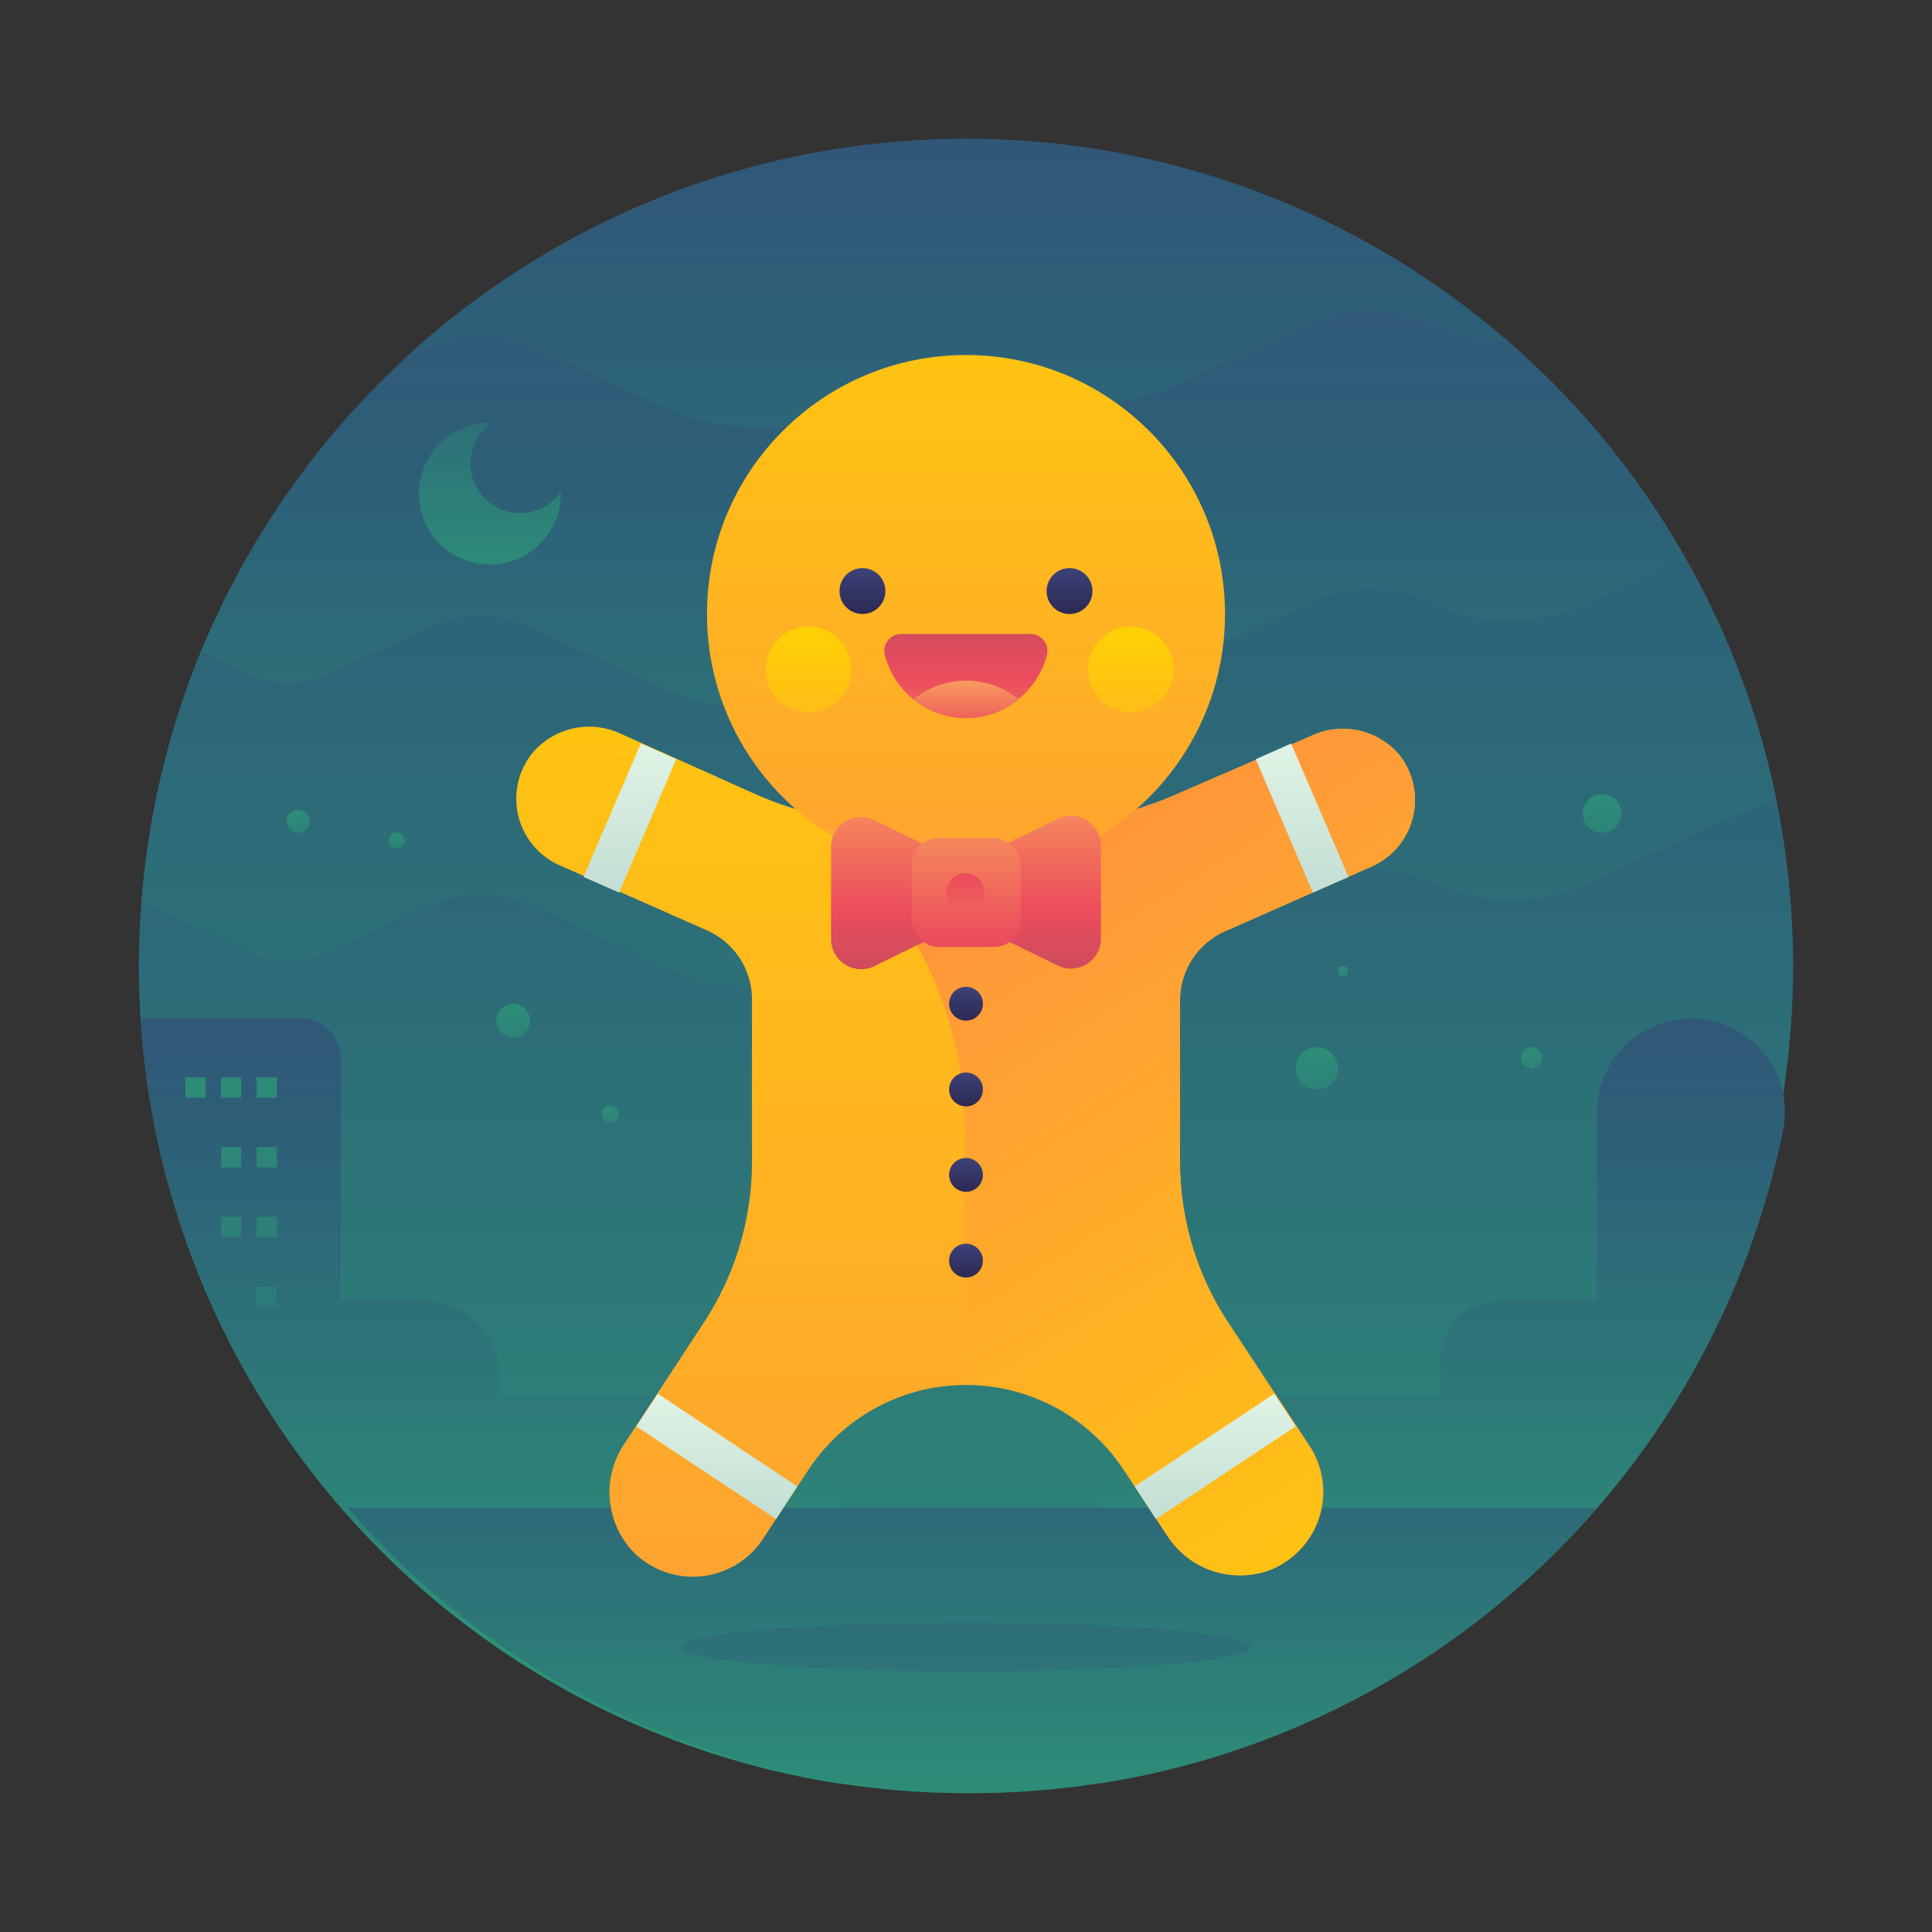 <svg xmlns="http://www.w3.org/2000/svg" xmlns:xlink="http://www.w3.org/1999/xlink" viewBox="0 0 64 64"><rect x="0" y="0" width="64" height="64" fill="#333333" stroke="none"/><defs><style>.cls-1{fill:url(#linear-gradient);}.cls-2{fill:url(#linear-gradient-2);}.cls-3{fill:url(#linear-gradient-3);}.cls-4{fill:url(#linear-gradient-4);}.cls-5{fill:url(#linear-gradient-5);}.cls-6{fill:url(#linear-gradient-6);}.cls-7{fill:url(#linear-gradient-7);}.cls-8{fill:url(#linear-gradient-8);}.cls-9{fill:url(#linear-gradient-9);}.cls-10{fill:url(#linear-gradient-10);}.cls-11{fill:url(#linear-gradient-11);}.cls-12{fill:url(#linear-gradient-12);}.cls-13{fill:url(#linear-gradient-13);}.cls-14{fill:url(#linear-gradient-14);}.cls-15{fill:url(#linear-gradient-15);}.cls-16{fill:url(#linear-gradient-16);}.cls-17{fill:url(#linear-gradient-17);}.cls-18{fill:url(#linear-gradient-18);}.cls-19{fill:url(#linear-gradient-19);}.cls-20{fill:url(#linear-gradient-20);}.cls-21{fill:url(#linear-gradient-21);}.cls-22{fill:url(#linear-gradient-22);}.cls-23{fill:url(#linear-gradient-23);}.cls-24{fill:url(#linear-gradient-24);}.cls-25{fill:url(#linear-gradient-25);}.cls-26{fill:url(#linear-gradient-26);}.cls-27{fill:url(#linear-gradient-27);}.cls-28{fill:url(#linear-gradient-28);}.cls-29{fill:url(#linear-gradient-29);}.cls-30{fill:url(#linear-gradient-30);}.cls-31{fill:url(#linear-gradient-31);}.cls-32{fill:url(#linear-gradient-32);}.cls-33{fill:url(#linear-gradient-33);}.cls-34{fill:url(#linear-gradient-34);}.cls-35{fill:url(#linear-gradient-35);}.cls-36{fill:url(#linear-gradient-36);}.cls-37{fill:url(#linear-gradient-37);}.cls-38{fill:url(#linear-gradient-39);}.cls-39{fill:url(#linear-gradient-40);}.cls-40{fill:url(#linear-gradient-42);}.cls-41{fill:url(#linear-gradient-43);}.cls-42{fill:url(#linear-gradient-45);}.cls-43{fill:url(#linear-gradient-46);}.cls-44{fill:url(#linear-gradient-48);}.cls-45{fill:url(#linear-gradient-49);}.cls-46{fill:url(#linear-gradient-51);}.cls-47{fill:url(#linear-gradient-52);}.cls-48{fill:url(#linear-gradient-53);}.cls-49{fill:url(#linear-gradient-54);}.cls-50{fill:url(#linear-gradient-66);}.cls-51{fill:url(#linear-gradient-67);}</style><linearGradient id="linear-gradient" x1="32" y1="61.25" x2="32" y2="-12.78" gradientUnits="userSpaceOnUse"><stop offset="0" stop-color="#2d9178"/><stop offset="0.52" stop-color="#2d5f78"/><stop offset="1" stop-color="#3c4178"/></linearGradient><linearGradient id="linear-gradient-2" x1="31.77" y1="63.75" x2="31.77" y2="-45.84" gradientUnits="userSpaceOnUse"><stop offset="0" stop-color="#2d9178"/><stop offset="0.44" stop-color="#2d5f78"/><stop offset="1" stop-color="#3c4178"/></linearGradient><linearGradient id="linear-gradient-3" x1="31.25" y1="38.17" x2="31.25" y2="-14.01" gradientUnits="userSpaceOnUse"><stop offset="0" stop-color="#2d9178"/><stop offset="0.43" stop-color="#2d5f78"/><stop offset="1" stop-color="#3c4178"/></linearGradient><linearGradient id="linear-gradient-4" x1="31.68" y1="34.33" x2="31.68" y2="-11.17" xlink:href="#linear-gradient"/><linearGradient id="linear-gradient-5" x1="17" y1="32.75" x2="17" y2="46.46" xlink:href="#linear-gradient-2"/><linearGradient id="linear-gradient-6" x1="9.88" y1="26.5" x2="9.88" y2="35.65" xlink:href="#linear-gradient-2"/><linearGradient id="linear-gradient-7" x1="13.14" y1="27.35" x2="13.14" y2="33.7" xlink:href="#linear-gradient-2"/><linearGradient id="linear-gradient-8" x1="43.62" y1="34.06" x2="43.62" y2="51.14" xlink:href="#linear-gradient-2"/><linearGradient id="linear-gradient-9" x1="44.49" y1="31.84" x2="44.49" y2="36.1" xlink:href="#linear-gradient-2"/><linearGradient id="linear-gradient-10" x1="20.21" y1="36.4" x2="20.21" y2="43.12" xlink:href="#linear-gradient-2"/><linearGradient id="linear-gradient-11" x1="53.07" y1="25.75" x2="53.07" y2="41.24" xlink:href="#linear-gradient-2"/><linearGradient id="linear-gradient-12" x1="50.73" y1="34.38" x2="50.73" y2="42.91" xlink:href="#linear-gradient-2"/><linearGradient id="linear-gradient-13" x1="16.23" y1="54.33" x2="16.23" y2="22.1" xlink:href="#linear-gradient"/><linearGradient id="linear-gradient-14" x1="47.77" y1="54.33" x2="47.77" y2="22.1" xlink:href="#linear-gradient"/><linearGradient id="linear-gradient-15" x1="32.21" y1="60.67" x2="32.21" y2="34.31" xlink:href="#linear-gradient"/><linearGradient id="linear-gradient-16" x1="32" y1="7.64" x2="32" y2="115.39" gradientUnits="userSpaceOnUse"><stop offset="0" stop-color="#ffd600"/><stop offset="0.48" stop-color="#ff9c38"/><stop offset="1" stop-color="#ff5147"/></linearGradient><linearGradient id="linear-gradient-17" x1="53.2" y1="57.77" x2="17.95" y2="1.66" xlink:href="#linear-gradient-16"/><linearGradient id="linear-gradient-18" x1="20.87" y1="21.74" x2="20.87" y2="40.64" gradientUnits="userSpaceOnUse"><stop offset="0.02" stop-color="#f0ffef"/><stop offset="0.54" stop-color="#b4d3ca"/><stop offset="0.99" stop-color="#94aac7"/></linearGradient><linearGradient id="linear-gradient-19" x1="43.13" y1="21.74" x2="43.13" y2="40.64" xlink:href="#linear-gradient-18"/><linearGradient id="linear-gradient-20" x1="23.75" y1="43.74" x2="23.75" y2="59.63" xlink:href="#linear-gradient-18"/><linearGradient id="linear-gradient-21" x1="40.25" y1="43.74" x2="40.25" y2="59.63" xlink:href="#linear-gradient-18"/><linearGradient id="linear-gradient-22" x1="32" y1="1.71" x2="32" y2="67.43" xlink:href="#linear-gradient-16"/><linearGradient id="linear-gradient-23" x1="28.57" y1="17.19" x2="28.57" y2="21.19" gradientUnits="userSpaceOnUse"><stop offset="0" stop-color="#208ca3"/><stop offset="0.42" stop-color="#3c4178"/><stop offset="1" stop-color="#241b3c"/></linearGradient><linearGradient id="linear-gradient-24" x1="26.78" y1="20.15" x2="26.78" y2="37.07" xlink:href="#linear-gradient-16"/><linearGradient id="linear-gradient-25" x1="712.6" y1="17.19" x2="712.6" y2="21.19" gradientTransform="matrix(-1, 0, 0, 1, 748.03, 0)" xlink:href="#linear-gradient-23"/><linearGradient id="linear-gradient-26" x1="37.46" y1="20.15" x2="37.46" y2="37.07" xlink:href="#linear-gradient-16"/><linearGradient id="linear-gradient-27" x1="32" y1="28.29" x2="32" y2="17.65" gradientUnits="userSpaceOnUse"><stop offset="0" stop-color="#ffbe5d"/><stop offset="0.55" stop-color="#ec4d5c"/><stop offset="1" stop-color="#9e485d"/></linearGradient><linearGradient id="linear-gradient-28" x1="32" y1="21.8" x2="32" y2="26.24" xlink:href="#linear-gradient-27"/><linearGradient id="linear-gradient-29" x1="29.34" y1="23.9" x2="29.34" y2="35.23" xlink:href="#linear-gradient-27"/><linearGradient id="linear-gradient-30" x1="34.66" y1="23.9" x2="34.66" y2="35.23" xlink:href="#linear-gradient-27"/><linearGradient id="linear-gradient-31" x1="32" y1="24.69" x2="32" y2="36.3" xlink:href="#linear-gradient-27"/><linearGradient id="linear-gradient-32" x1="31.98" y1="34.82" x2="31.98" y2="24.38" xlink:href="#linear-gradient-27"/><linearGradient id="linear-gradient-33" x1="716.03" y1="31.48" x2="716.03" y2="34.44" gradientTransform="matrix(-1, 0, 0, 1, 748.03, 0)" xlink:href="#linear-gradient-23"/><linearGradient id="linear-gradient-34" x1="716.03" y1="34.32" x2="716.03" y2="37.28" gradientTransform="matrix(-1, 0, 0, 1, 748.03, 0)" xlink:href="#linear-gradient-23"/><linearGradient id="linear-gradient-35" x1="716.03" y1="37.16" x2="716.03" y2="40.12" gradientTransform="matrix(-1, 0, 0, 1, 748.03, 0)" xlink:href="#linear-gradient-23"/><linearGradient id="linear-gradient-36" x1="716.03" y1="40" x2="716.03" y2="42.95" gradientTransform="matrix(-1, 0, 0, 1, 748.03, 0)" xlink:href="#linear-gradient-23"/><linearGradient id="linear-gradient-37" x1="47.52" y1="21.49" x2="47.52" y2="40.66" xlink:href="#linear-gradient-2"/><linearGradient id="linear-gradient-39" x1="46.59" y1="21.49" x2="46.59" y2="40.66" xlink:href="#linear-gradient-2"/><linearGradient id="linear-gradient-40" x1="14.38" y1="22.25" x2="14.38" y2="41.42" xlink:href="#linear-gradient-2"/><linearGradient id="linear-gradient-42" x1="13.45" y1="22.25" x2="13.45" y2="41.42" xlink:href="#linear-gradient-2"/><linearGradient id="linear-gradient-43" x1="19.49" y1="19.09" x2="19.49" y2="28.91" xlink:href="#linear-gradient-2"/><linearGradient id="linear-gradient-45" x1="19.02" y1="19.09" x2="19.02" y2="28.91" xlink:href="#linear-gradient-2"/><linearGradient id="linear-gradient-46" x1="20.88" y1="14.57" x2="20.88" y2="24.39" xlink:href="#linear-gradient-2"/><linearGradient id="linear-gradient-48" x1="20.4" y1="14.57" x2="20.4" y2="24.39" xlink:href="#linear-gradient-2"/><linearGradient id="linear-gradient-49" x1="43.14" y1="15.87" x2="43.14" y2="25.69" xlink:href="#linear-gradient-2"/><linearGradient id="linear-gradient-51" x1="42.67" y1="15.87" x2="42.67" y2="25.69" xlink:href="#linear-gradient-2"/><linearGradient id="linear-gradient-52" x1="6.48" y1="33.79" x2="6.48" y2="73.86" xlink:href="#linear-gradient"/><linearGradient id="linear-gradient-53" x1="7.65" y1="33.79" x2="7.65" y2="73.86" xlink:href="#linear-gradient"/><linearGradient id="linear-gradient-54" x1="8.83" y1="33.79" x2="8.83" y2="73.86" xlink:href="#linear-gradient"/><linearGradient id="linear-gradient-66" x1="32" y1="62.25" x2="32" y2="39.42" xlink:href="#linear-gradient"/><linearGradient id="linear-gradient-67" x1="16.23" y1="19.75" x2="16.23" y2="-0.09" xlink:href="#linear-gradient-3"/></defs><title>Gingerbread man</title><g id="Layer_3" data-name="Layer 3"><circle class="cls-1" cx="32" cy="32" r="27.4"/><path class="cls-2" d="M55.79,18.42,52.7,19.86a5.93,5.93,0,0,1-5.11.08,4.88,4.88,0,0,0-4.23-.06L39,21.9a6.66,6.66,0,0,1-5.62,0h0a4.1,4.1,0,0,0-3.45,0l-1.58.74a7.61,7.61,0,0,1-6.42,0l-4.34-2a4,4,0,0,0-3.35,0l-3.47,1.61a2.89,2.89,0,0,1-2.44,0L6.7,21.47a27.24,27.24,0,0,0-2,8.4l3.65,1.7a2.89,2.89,0,0,0,2.44,0L14.25,30a4,4,0,0,1,3.35,0l4.34,2a7.61,7.61,0,0,0,6.42,0l1.58-.74a4.1,4.1,0,0,1,3.45,0l1.94.9a2.06,2.06,0,0,0,1.74,0l6.27-2.91a4.7,4.7,0,0,1,4-.06,6.17,6.17,0,0,0,5.31.05l4-1.85a21.73,21.73,0,0,1,2.2-.88A27.2,27.2,0,0,0,55.79,18.42Z"/><path class="cls-3" d="M55.84,18.5a27.51,27.51,0,0,0-6-7.3,6.15,6.15,0,0,1-2.41-.59,5,5,0,0,0-4.21.09l-4.2,2a6.66,6.66,0,0,1-5.62,0h0a4.1,4.1,0,0,0-3.45,0l-1.58.73a7.61,7.61,0,0,1-6.42,0l-4.34-2a4,4,0,0,0-3.35,0l-.61.28a27.45,27.45,0,0,0-7,9.89l1.67.78a2.89,2.89,0,0,0,2.44,0l3.47-1.61a4,4,0,0,1,3.35,0l4.34,2a7.61,7.61,0,0,0,6.42,0L29.93,22a4.1,4.1,0,0,1,3.45,0h0A6.66,6.66,0,0,0,39,22l4.33-2a4.7,4.7,0,0,1,4-.06,6.17,6.17,0,0,0,5.31.05Z"/><path class="cls-4" d="M32,4.6a27.3,27.3,0,0,0-18.57,7.26l.82-.38a4,4,0,0,1,3.35,0l4.34,2a7.61,7.61,0,0,0,6.42,0l1.58-.74a4.1,4.1,0,0,1,3.45,0h0a6.66,6.66,0,0,0,5.62,0l4.35-2a4.86,4.86,0,0,1,4.1,0,6.16,6.16,0,0,0,2.49.57A27.28,27.28,0,0,0,32,4.6Z"/><circle class="cls-5" cx="17" cy="33.81" r="0.56"/><circle class="cls-6" cx="9.88" cy="27.21" r="0.38"/><circle class="cls-7" cx="13.14" cy="27.84" r="0.26"/><circle class="cls-8" cx="43.62" cy="35.39" r="0.7"/><circle class="cls-9" cx="44.49" cy="32.17" r="0.17"/><circle class="cls-10" cx="20.21" cy="36.92" r="0.28"/><circle class="cls-11" cx="53.07" cy="26.95" r="0.64"/><circle class="cls-12" cx="50.73" cy="35.04" r="0.35"/></g><g id="Layer_2" data-name="Layer 2"><path class="cls-13" d="M21.55,46.25h-5v-.61A2.56,2.56,0,0,0,14,43.08H11.29v-8a1.35,1.35,0,0,0-1.35-1.35H4.66A27.4,27.4,0,0,0,27.79,59.08V48.67H23.36v-.6A1.81,1.81,0,0,0,21.55,46.25Z"/><path class="cls-14" d="M56,33.75h0a3.1,3.1,0,0,0-3.1,3.1v6.24h-3.2a2,2,0,0,0-2,2v1.13H40.85v2.42H36.42V59.08A27.42,27.42,0,0,0,59.07,37.43,3.09,3.09,0,0,0,56,33.75Z"/><path class="cls-15" d="M11.51,49.94a27.38,27.38,0,0,0,41.4,0Z"/><path class="cls-16" d="M46.35,25a2.46,2.46,0,0,0-2.9-.63L39,26.3a11.58,11.58,0,0,1-4.68,1H29.69a11.58,11.58,0,0,1-4.68-1l-4.46-2a2.46,2.46,0,0,0-2.9.63,2.41,2.41,0,0,0,.88,3.73l4.89,2.16a2.5,2.5,0,0,1,1.49,2.28v5.39a9.69,9.69,0,0,1-1.6,5.33l-2.62,4A2.86,2.86,0,0,0,21,51.43,2.78,2.78,0,0,0,25.26,51l1.52-2.31A6.25,6.25,0,0,1,32,45.88h0a6.25,6.25,0,0,1,5.22,2.81l1.46,2.21A2.86,2.86,0,0,0,42.09,52a2.78,2.78,0,0,0,1.29-4.11l-2.69-4.08a9.69,9.69,0,0,1-1.6-5.33V33.13a2.5,2.5,0,0,1,1.49-2.28l4.89-2.16A2.41,2.41,0,0,0,46.35,25Z"/><path class="cls-17" d="M43.38,47.94l-2.69-4.08a9.69,9.69,0,0,1-1.6-5.33V33.13a2.5,2.5,0,0,1,1.49-2.28l4.89-2.16A2.41,2.41,0,0,0,46.35,25a2.46,2.46,0,0,0-2.9-.63L39,26.3a11.58,11.58,0,0,1-4.68,1h-4.1l-2,1.14h0a12.78,12.78,0,0,1,3.74,9v8.41H32a6.25,6.25,0,0,1,5.22,2.81l1.46,2.21A2.86,2.86,0,0,0,42.09,52,2.78,2.78,0,0,0,43.38,47.94Z"/><polygon class="cls-18" points="19.33 29.05 20.51 29.57 22.4 25.15 21.23 24.63 19.33 29.05"/><polygon class="cls-19" points="42.77 24.63 41.6 25.15 43.49 29.57 44.67 29.05 42.77 24.63"/><polygon class="cls-20" points="26.41 49.24 21.79 46.17 21.08 47.25 25.71 50.32 26.41 49.24"/><polygon class="cls-21" points="38.29 50.32 42.92 47.25 42.21 46.17 37.59 49.24 38.29 50.32"/><circle class="cls-22" cx="32" cy="20.34" r="8.58"/><circle class="cls-23" cx="28.57" cy="19.58" r="0.76"/><circle class="cls-24" cx="26.78" cy="22.18" r="1.42"/><circle class="cls-25" cx="35.43" cy="19.58" r="0.76"/><circle class="cls-26" cx="37.46" cy="22.18" r="1.42"/><path class="cls-27" d="M29.86,21a.56.56,0,0,0-.55.69,2.77,2.77,0,0,0,5.37,0,.56.56,0,0,0-.55-.69Z"/><path class="cls-28" d="M32,23.79a2.76,2.76,0,0,0,1.75-.62,2.76,2.76,0,0,0-3.49,0A2.76,2.76,0,0,0,32,23.79Z"/><path class="cls-29" d="M30.61,31.2l-1.7.83a1,1,0,0,1-1.38-.86V28a1,1,0,0,1,1.38-.86l1.7.83a1,1,0,0,1,.54.86v1.54A1,1,0,0,1,30.61,31.2Z"/><path class="cls-30" d="M33.39,27.93l1.7-.83a1,1,0,0,1,1.38.86v3.19a1,1,0,0,1-1.38.86l-1.7-.83a1,1,0,0,1-.54-.86V28.79A1,1,0,0,1,33.39,27.93Z"/><rect class="cls-31" x="30.2" y="27.76" width="3.61" height="3.61" rx="0.88" ry="0.88"/><circle class="cls-32" cx="31.98" cy="29.56" r="0.63"/><circle class="cls-33" cx="32" cy="33.25" r="0.56"/><circle class="cls-34" cx="32" cy="36.09" r="0.56"/><circle class="cls-35" cx="32" cy="38.92" r="0.56"/><circle class="cls-36" cx="32" cy="41.76" r="0.56"/><path class="cls-37" d="M47.53,23.34s0,0,0,0,0,0,0,0Z"/><path class="cls-37" d="M46.62,22.38a.91.91,0,0,1,.91.91.91.91,0,0,1,.91-.91.91.91,0,0,1-.91-.91A.91.91,0,0,1,46.62,22.38Z"/><path class="cls-38" d="M46.57,22.39h0Z"/><path class="cls-39" d="M14.39,24.1s0,0,0,0,0,0,0,0Z"/><path class="cls-39" d="M13.47,23.14a.91.91,0,0,1,.91.91.91.91,0,0,1,.91-.91.91.91,0,0,1-.91-.91A.91.91,0,0,1,13.47,23.14Z"/><path class="cls-40" d="M13.43,23.15h0Z"/><path class="cls-41" d="M19.5,20v0Z"/><path class="cls-41" d="M19,19.55a.47.47,0,0,1,.47.47.47.47,0,0,1,.47-.47.47.47,0,0,1-.47-.47A.47.47,0,0,1,19,19.55Z"/><path class="cls-42" d="M19,19.55h0Z"/><path class="cls-43" d="M20.88,15.52v0Z"/><path class="cls-43" d="M20.41,15a.47.47,0,0,1,.47.47.47.47,0,0,1,.47-.47.47.47,0,0,1-.47-.47A.47.47,0,0,1,20.41,15Z"/><path class="cls-44" d="M20.39,15h0Z"/><path class="cls-45" d="M43.15,16.82v0Z"/><path class="cls-45" d="M42.68,16.33a.47.47,0,0,1,.47.47.47.47,0,0,1,.47-.47.47.47,0,0,1-.47-.47A.47.47,0,0,1,42.68,16.33Z"/><path class="cls-46" d="M42.66,16.33h0Z"/><rect class="cls-47" x="6.14" y="35.69" width="0.67" height="0.67"/><rect class="cls-48" x="7.32" y="35.69" width="0.67" height="0.67"/><rect class="cls-49" x="8.5" y="35.69" width="0.67" height="0.67"/><rect class="cls-47" x="6.14" y="36.84" width="0.67" height="0.67"/><rect class="cls-48" x="7.32" y="36.84" width="0.67" height="0.67"/><rect class="cls-49" x="8.5" y="36.84" width="0.67" height="0.67"/><rect class="cls-48" x="7.32" y="38" width="0.67" height="0.67"/><rect class="cls-49" x="8.5" y="38" width="0.67" height="0.67"/><rect class="cls-48" x="7.32" y="39.15" width="0.67" height="0.67"/><rect class="cls-49" x="8.5" y="39.15" width="0.67" height="0.67"/><rect class="cls-48" x="7.32" y="40.31" width="0.67" height="0.67"/><rect class="cls-49" x="8.5" y="40.31" width="0.67" height="0.67"/><rect class="cls-49" x="8.5" y="41.46" width="0.67" height="0.67"/><rect class="cls-49" x="8.5" y="42.62" width="0.67" height="0.67"/><ellipse class="cls-50" cx="32" cy="54.56" rx="9.45" ry="0.81"/><path class="cls-51" d="M17.18,17a1.65,1.65,0,0,1-.89-3h-.06a2.35,2.35,0,1,0,2.35,2.35s0,0,0-.06A1.65,1.65,0,0,1,17.18,17Z"/></g></svg>
